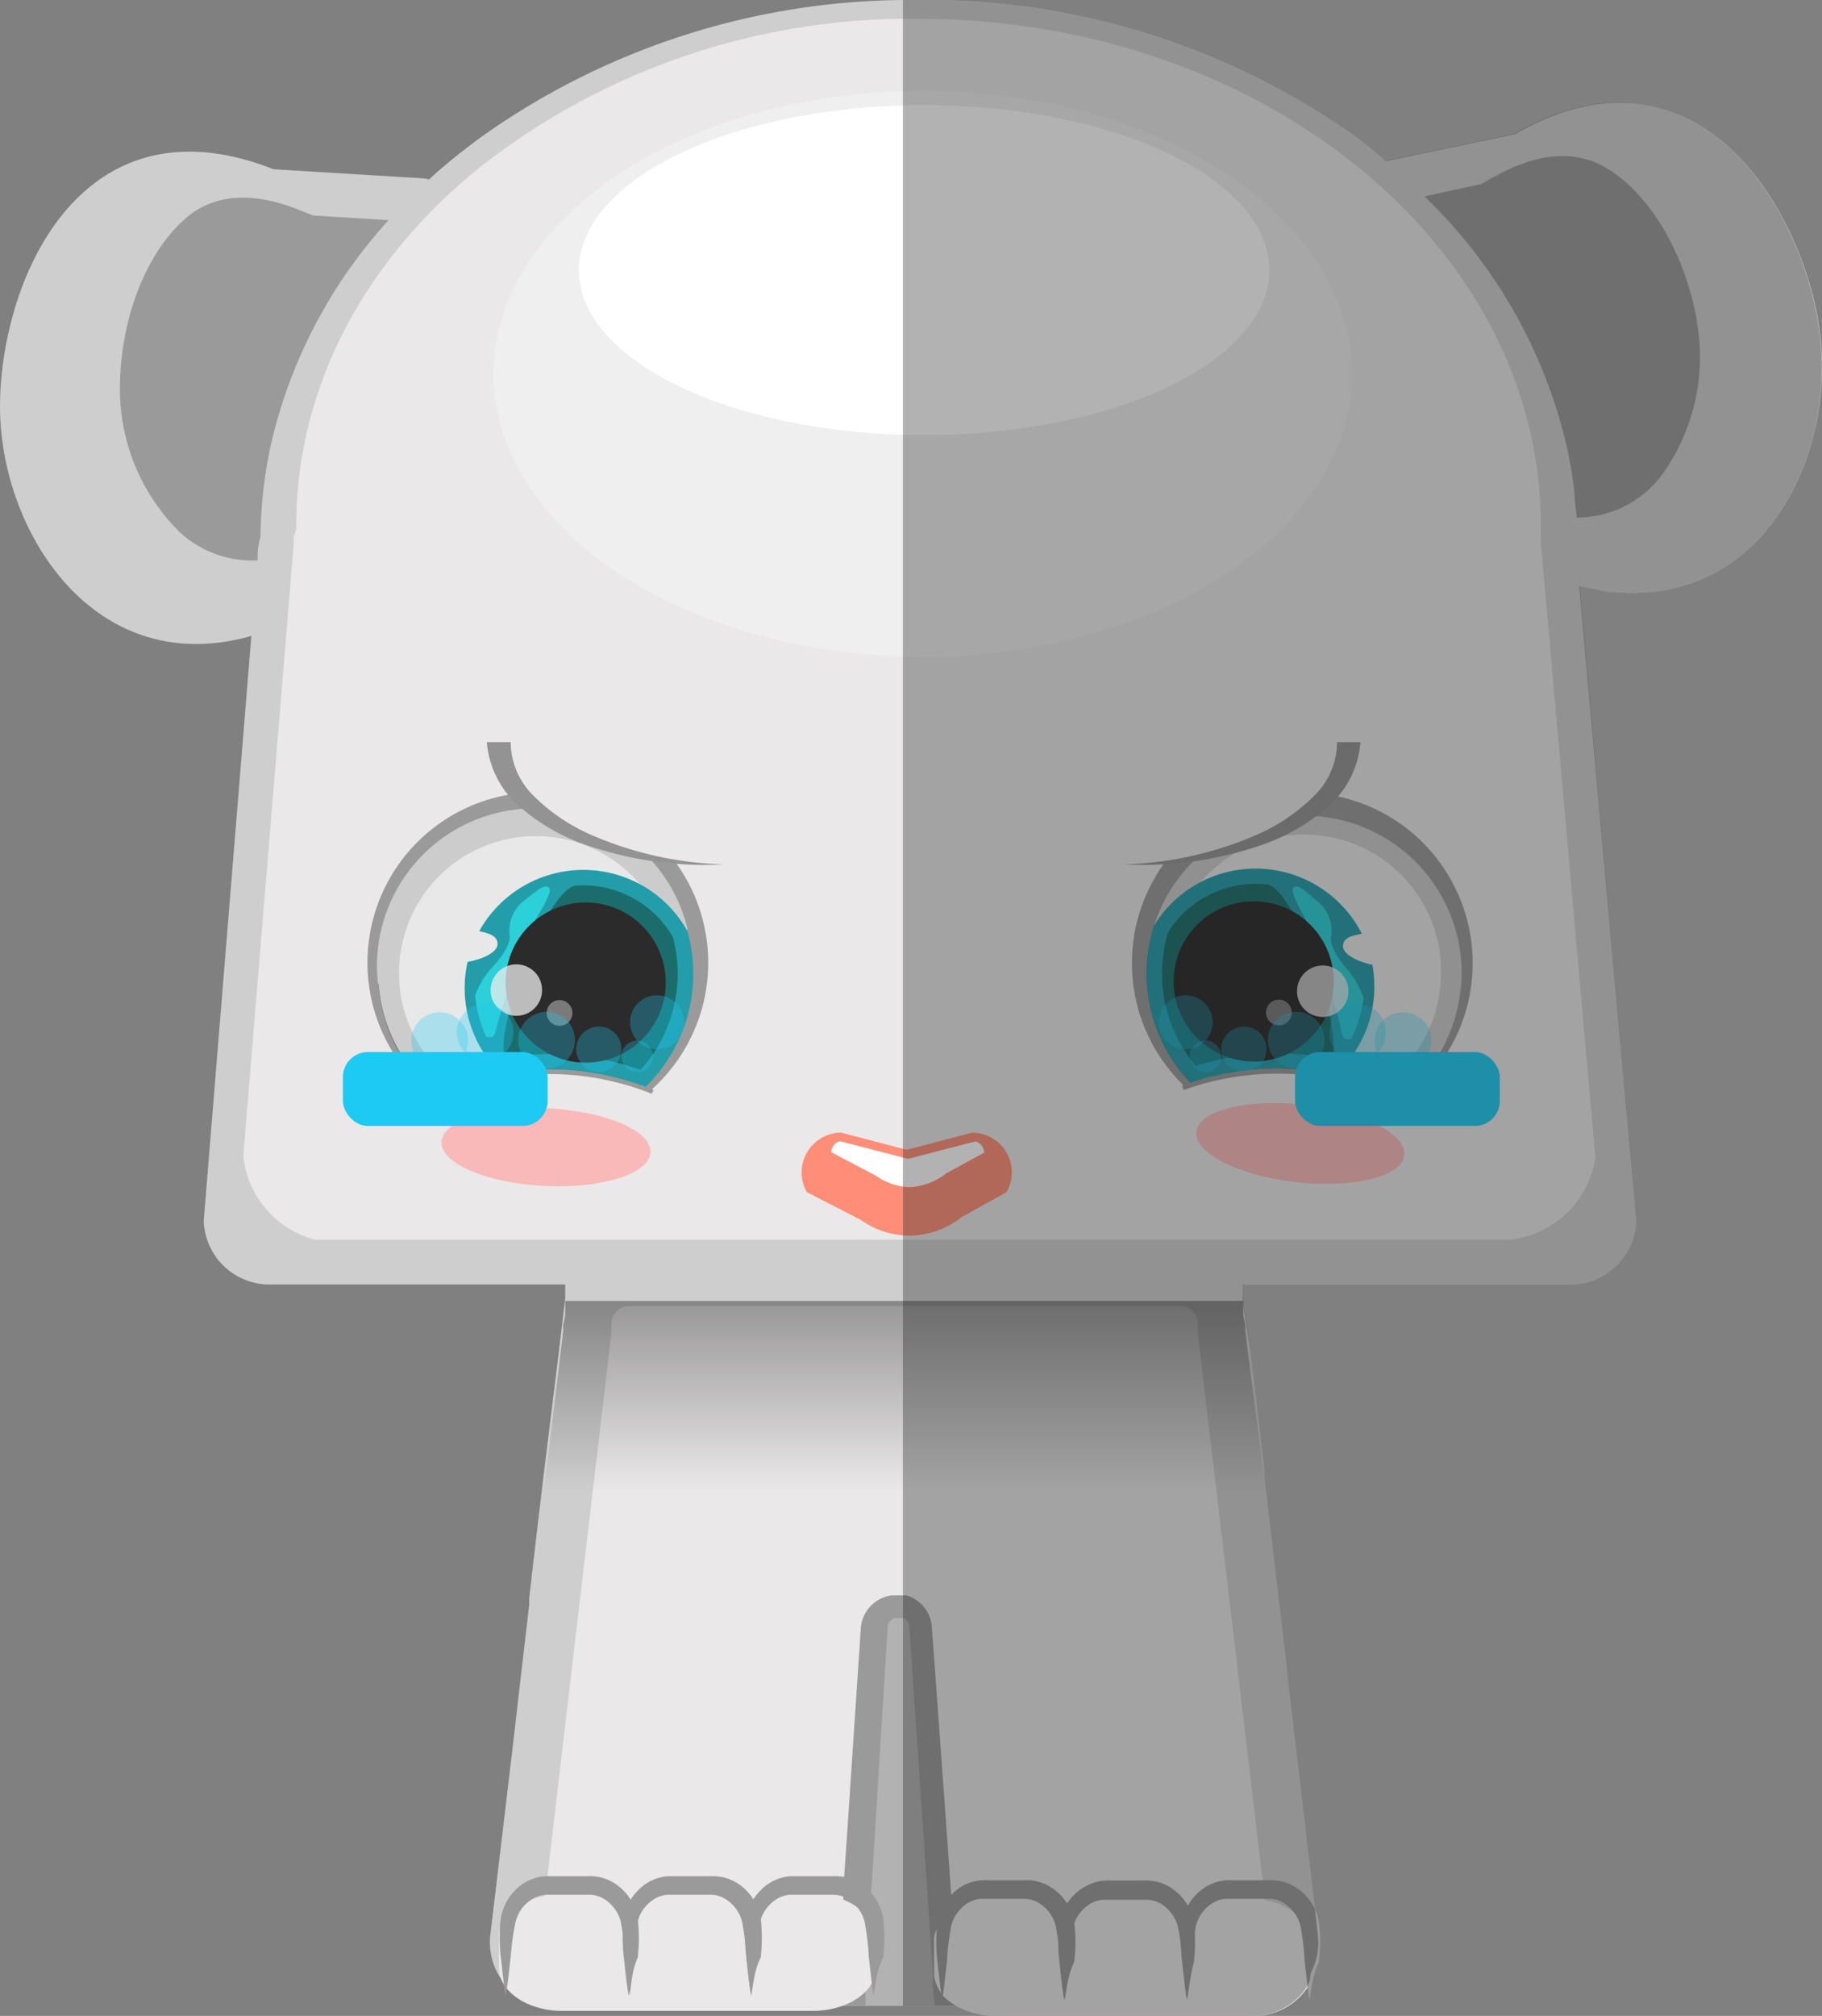 <svg id="Layer_1" data-name="Layer 1" xmlns="http://www.w3.org/2000/svg" xmlns:xlink="http://www.w3.org/1999/xlink" viewBox="0 0 76.46 84.56"><rect x="0" y="0" width="76.46" height="84.56" fill="#808080" stroke="none"/><defs><style>.cls-1{fill:#cecece;}.cls-2{fill:#9b9a9a;}.cls-3{fill:#eae8e8;}.cls-4{fill:#b2b2b2;}.cls-5{opacity:0.35;fill:url(#linear-gradient);}.cls-6{fill:#495750;}.cls-7{fill:#ccc;}.cls-8{fill:#e8e8e8;}.cls-9{fill:#249daa;}.cls-10{fill:#1b6d6b;}.cls-11{fill:#2bd0d8;}.cls-12{fill:#2b2b2b;}.cls-13{opacity:0.74;}.cls-14{fill:#efefef;}.cls-15{opacity:0.41;}.cls-16{fill:#f9b9b9;}.cls-17{fill:#fff;}.cls-18{fill:#ff8e78;}.cls-19,.cls-20{fill:#1dcaf2;}.cls-20{opacity:0.3;}.cls-21{fill:#939393;}.cls-22{fill:#1e1e1e;opacity:0.34;}</style><linearGradient id="linear-gradient" x1="49.55" y1="68.71" x2="49.55" y2="60.69" gradientUnits="userSpaceOnUse"><stop offset="0" stop-opacity="0"/><stop offset="1"/></linearGradient></defs><title>bear1</title><path class="cls-1" d="M78.92,30.92l-1.06-.22-1.5-.31-2.65-.55h-.07a.79.79,0,0,1-.85-.64l0-.09L68.3,14.21l0-.16a.92.92,0,0,1,.34-.89A.9.9,0,0,1,69,13l.14,0,.58-.12,5.42-1.13c7.23-4.16,11.7,2.37,12.71,7.68v.06C88.84,24.68,85.84,31.8,78.92,30.92Z" transform="translate(-11.57 -6.12)"/><path class="cls-2" d="M72.73,26.88l4.27.89a4.47,4.47,0,0,0,4.23-1.62,8.43,8.43,0,0,0,1.53-6.63v-.06C82.1,16,80.23,13.74,78.67,13c-1.3-.6-2.79-.39-4.55.62l-.38.22-4.62,1Z" transform="translate(-11.57 -6.12)"/><path class="cls-1" d="M30.18,14.56,27.89,30.23a.79.79,0,0,1-.82.75l-5,1.83c-6.72,1.87-10.72-4.74-10.49-10.08v-.06c.23-5.41,3.71-12.51,11.47-9.45l6.26.38A.92.92,0,0,1,30.18,14.56Z" transform="translate(-11.57 -6.12)"/><path class="cls-2" d="M27.61,27.92l-4.1,1.5a4.47,4.47,0,0,1-4.42-1,8.43,8.43,0,0,1-2.48-6.34V22c.15-3.51,1.67-6,3.11-7,1.2-.78,2.7-.79,4.59,0l.41.16,4.71.29Z" transform="translate(-11.57 -6.12)"/><path class="cls-1" d="M66.62,88.87l-.11.18a2.36,2.36,0,0,1-.25.33,2.67,2.67,0,0,1-2,.88H34.8a2.67,2.67,0,0,1-2-.87h0a2.44,2.44,0,0,1-.26-.35h0a2.74,2.74,0,0,1-.39-1.79l.34-2.84.63-5.3.23-2h0l.11-.95.32-2.74,0-.29.1-.83v-.05l.49-4.15L35,63l.23-1.92.06-.52c0-.08,0-.17,0-.25s0-.13,0-.19V60a2.49,2.49,0,0,1,.08-.37,2.64,2.64,0,0,1,.35-.75,2.68,2.68,0,0,1,.88-.82A2.64,2.64,0,0,1,38,57.74H61.08a2.64,2.64,0,0,1,1.33.36,2.68,2.68,0,0,1,.88.82,2.64,2.64,0,0,1,.35.75,2.35,2.35,0,0,1,.08.37v.06c0,.06,0,.13,0,.19s0,.17,0,.25l.06.52L64.06,63l.52,4.39.05.44,0,.3.9,7.63h0l.09.8v.08l.91,7.7.34,2.92A2.76,2.76,0,0,1,66.62,88.87Z" transform="translate(-11.57 -6.12)"/><path class="cls-3" d="M34.8,89.61a.74.74,0,0,1-.55-.25.78.78,0,0,1-.17-.61L37.23,62c0-.15,0-.28,0-.39a.76.76,0,0,1,.75-.71H61.08a.76.76,0,0,1,.75.71c0,.1,0,.23,0,.39L65,88.75a.78.78,0,0,1-.17.61.74.74,0,0,1-.55.25Z" transform="translate(-11.57 -6.12)"/><path class="cls-1" d="M80.23,57.35A2.76,2.76,0,0,1,77.42,60H22.93a2.76,2.76,0,0,1-2.81-2.68l2-24.55.26-3.2v-.12a2.7,2.7,0,0,1,.12-.79,19,19,0,0,1,.5-4.15,20.92,20.92,0,0,1,4.89-9.17q.8-.89,1.7-1.71l.3-.27A26.18,26.18,0,0,1,32,11.7,31,31,0,0,1,49.46,6.12h.66a31.08,31.08,0,0,1,18.36,5.75q.63.46,1.22,1t.9.78q.4.37.79.75A21.2,21.2,0,0,1,77.3,24.77a18.56,18.56,0,0,1,.34,2c0,.34.07.68.09,1s0,.72,0,1.08c0,.14,0,.27,0,.41s0,.12,0,.18l.11,1.22Z" transform="translate(-11.57 -6.12)"/><path class="cls-2" d="M51.94,90.25H46.75l0-.49v-.15l.11-1.74h0l0-.5.1-1.56,0-.47.07-1,.06-.86.6-9a1.5,1.5,0,0,1,1.3-1.44h.41l.21,0a1.5,1.5,0,0,1,1.07,1.39l.68,9.36.07,1,.09,1.3,0,.25.24,3.27v.1Z" transform="translate(-11.57 -6.12)"/><path class="cls-4" d="M50.8,90.25H47.89l0-.48v-.16h0l.18-3v-.14h0l.13-2.06.62-10A.43.43,0,0,1,49.1,74a.42.42,0,0,1,.2,0,.41.41,0,0,1,.16,0l.05,0,.09.07a.42.42,0,0,1,.13.3l.76,11.2L50.72,89l0,.58Z" transform="translate(-11.57 -6.12)"/><path class="cls-3" d="M66.62,87.56v1.32a1.24,1.24,0,0,1-.11.5A2.72,2.72,0,0,1,64,90.68H53.45A3.6,3.6,0,0,1,52,90.41l-.3-.15a2.31,2.31,0,0,1-.38-.26,1.82,1.82,0,0,1-.25-.25L51,89.61h0a1.32,1.32,0,0,1-.23-.73V87.56a1.23,1.23,0,0,1,0-.16,1.49,1.49,0,0,1,.49-.88h0a2.32,2.32,0,0,1,.36-.28l.1-.06a3.46,3.46,0,0,1,1.7-.42H64a3.7,3.7,0,0,1,.63.06,2.85,2.85,0,0,1,1.51.74,1.66,1.66,0,0,1,.31.43A1.27,1.27,0,0,1,66.62,87.56Z" transform="translate(-11.57 -6.12)"/><path class="cls-2" d="M56.25,90c-.09-.53-.13-1.06-.2-1.6a10.67,10.67,0,0,0-.18-1.51,1.58,1.58,0,0,0-.8-1,1.21,1.21,0,0,0-.59-.12h-1.6a1.2,1.2,0,0,0-.59.12,1.58,1.58,0,0,0-.8,1,10.72,10.72,0,0,0-.18,1.51c-.07.53-.11,1.06-.2,1.6-.09-.53-.14-1.06-.2-1.6a7,7,0,0,1,0-1.67,2.18,2.18,0,0,1,1.07-1.51,1.92,1.92,0,0,1,1-.23h1.6a1.9,1.9,0,0,1,1,.24,2.18,2.18,0,0,1,1.07,1.51,7,7,0,0,1,0,1.67C56.38,89,56.34,89.51,56.25,90Z" transform="translate(-11.57 -6.12)"/><path class="cls-2" d="M61.38,90c-.09-.53-.13-1.06-.2-1.6A10.67,10.67,0,0,0,61,86.93a1.59,1.59,0,0,0-.8-1,1.21,1.21,0,0,0-.59-.12H58a1.2,1.2,0,0,0-.59.12,1.58,1.58,0,0,0-.8,1,10.65,10.65,0,0,0-.18,1.51c-.07.53-.11,1.06-.2,1.6-.09-.53-.14-1.06-.2-1.6a7,7,0,0,1,0-1.67,2.18,2.18,0,0,1,1.07-1.51A1.92,1.92,0,0,1,58,85h1.6a1.9,1.9,0,0,1,1,.24,2.18,2.18,0,0,1,1.07,1.51,7,7,0,0,1,0,1.67C61.52,89,61.48,89.51,61.38,90Z" transform="translate(-11.57 -6.12)"/><path class="cls-2" d="M66.52,90c-.09-.53-.13-1.06-.2-1.6a10.66,10.66,0,0,0-.18-1.51,1.58,1.58,0,0,0-.8-1,1.21,1.21,0,0,0-.59-.12h-1.6a1.2,1.2,0,0,0-.59.12,1.58,1.58,0,0,0-.8,1,10.58,10.58,0,0,0-.18,1.51c-.07.53-.11,1.06-.2,1.6-.09-.53-.14-1.06-.2-1.6a7,7,0,0,1,0-1.67,2.18,2.18,0,0,1,1.07-1.51,1.92,1.92,0,0,1,1-.23h1.6a1.9,1.9,0,0,1,1,.24,2.18,2.18,0,0,1,1.07,1.51,7,7,0,0,1,0,1.67C66.65,89,66.61,89.51,66.52,90Z" transform="translate(-11.57 -6.12)"/><path class="cls-3" d="M48.33,87.35v1.32c0,1-1.19,1.8-2.66,1.8H35.16a3.58,3.58,0,0,1-1.41-.28,2.55,2.55,0,0,1-.68-.42,1.82,1.82,0,0,1-.33-.37,1.32,1.32,0,0,1-.23-.73V87.35a1.21,1.21,0,0,1,0-.16A1.73,1.73,0,0,1,33.46,86a3.46,3.46,0,0,1,1.7-.42H45.75a3.11,3.11,0,0,1,2.13.8A1.42,1.42,0,0,1,48.33,87.35Z" transform="translate(-11.57 -6.12)"/><path class="cls-3" d="M78.52,54.66A4.06,4.06,0,0,1,75.57,58a4,4,0,0,1-.64.12H24.78a4.06,4.06,0,0,1-3-3.49l.12-1.49,2-24.26v-.1a.52.52,0,0,1,0-.14l.1-.32V28c.06-5.57,2.75-10.81,7.59-14.77A29.18,29.18,0,0,1,50.12,6.91c14.4,0,26.11,9.53,26.11,21.24,0,.11,0,.21,0,.32v.4l2.12,23.89h0Z" transform="translate(-11.57 -6.12)"/><path class="cls-2" d="M43.09,89.83c-.09-.53-.13-1.06-.2-1.6a10.67,10.67,0,0,0-.18-1.51,1.59,1.59,0,0,0-.8-1,1.21,1.21,0,0,0-.59-.12h-1.6a1.2,1.2,0,0,0-.59.12,1.58,1.58,0,0,0-.8,1,10.65,10.65,0,0,0-.18,1.51c-.07.53-.11,1.06-.2,1.6-.09-.53-.14-1.06-.2-1.6a7,7,0,0,1,0-1.67,2.18,2.18,0,0,1,1.07-1.51,1.92,1.92,0,0,1,1-.23h1.6a1.91,1.91,0,0,1,1,.24,2.18,2.18,0,0,1,1.07,1.51,7,7,0,0,1,0,1.67C43.23,88.76,43.19,89.29,43.09,89.83Z" transform="translate(-11.57 -6.12)"/><path class="cls-2" d="M38,89.83c-.09-.53-.13-1.06-.2-1.6a10.73,10.73,0,0,0-.18-1.51,1.58,1.58,0,0,0-.8-1,1.21,1.21,0,0,0-.59-.12H34.6a1.2,1.2,0,0,0-.59.12,1.58,1.58,0,0,0-.8,1A10.65,10.65,0,0,0,33,88.23c-.07.53-.11,1.06-.21,1.6-.09-.53-.14-1.06-.2-1.6a7,7,0,0,1,0-1.67,2.18,2.18,0,0,1,1.07-1.51,1.92,1.92,0,0,1,1-.23h1.6a1.9,1.9,0,0,1,1,.24,2.18,2.18,0,0,1,1.07,1.51,7,7,0,0,1,0,1.67C38.1,88.76,38.06,89.29,38,89.83Z" transform="translate(-11.57 -6.12)"/><path class="cls-2" d="M48.23,89.83c-.09-.53-.13-1.06-.2-1.6a10.59,10.59,0,0,0-.18-1.51,1.58,1.58,0,0,0-.8-1,1.21,1.21,0,0,0-.59-.12h-1.6a1.2,1.2,0,0,0-.59.12,1.58,1.58,0,0,0-.8,1,10.65,10.65,0,0,0-.18,1.51c-.07.53-.11,1.06-.2,1.6-.09-.53-.14-1.06-.2-1.6a7,7,0,0,1,0-1.67,2.18,2.18,0,0,1,1.07-1.51,1.92,1.92,0,0,1,1-.23h1.6a1.9,1.9,0,0,1,1,.24,2.18,2.18,0,0,1,1.07,1.51,7,7,0,0,1,0,1.67C48.36,88.76,48.32,89.29,48.23,89.83Z" transform="translate(-11.57 -6.12)"/><path class="cls-5" d="M64.7,68.71H34.39l.82-6.78a1.38,1.38,0,0,1,0-.27,2,2,0,0,0,.08-.43c0-.18,0-.36,0-.54H63.74c0,.18,0,.36,0,.54a2,2,0,0,0,.08.43,1.38,1.38,0,0,1,0,.27Z" transform="translate(-11.57 -6.12)"/><path class="cls-2" d="M39.07,51.68a7.15,7.15,0,1,0-9.5.32l.27.22.31-.15a10,10,0,0,1,2.6-.85,10.63,10.63,0,0,1,1.16-.15,10.08,10.08,0,0,1,4.57.71l.33.14Z" transform="translate(-11.57 -6.12)"/><path class="cls-6" d="M33.59,40.35a6.61,6.61,0,0,1,5,11.38A10.6,10.6,0,0,0,33.8,51a11.14,11.14,0,0,0-1.22.15,10.51,10.51,0,0,0-2.75.89,6.61,6.61,0,0,1,3.75-11.68Z" transform="translate(-11.57 -6.12)"/><path class="cls-7" d="M27.46,47.41A6.58,6.58,0,0,0,29.84,52a10.51,10.51,0,0,1,2.75-.89l7.84-6a6.61,6.61,0,0,0-13,2.26Z" transform="translate(-11.57 -6.12)"/><path class="cls-8" d="M30,51a11.45,11.45,0,0,1,2.22-.68l7.18-5.48a5.74,5.74,0,0,0-11.07,2.51A5.68,5.68,0,0,0,30,51Z" transform="translate(-11.57 -6.12)"/><path class="cls-9" d="M31.19,46.47c.75-.14,1.28-.45,1.26-.77s-.32-.42-.77-.52a5,5,0,0,1,8.74,0,6.62,6.62,0,0,1-1.81,6.58A10.6,10.6,0,0,0,33.8,51a11.14,11.14,0,0,0-1.22.15,5,5,0,0,1-1.39-4.67Z" transform="translate(-11.57 -6.12)"/><path class="cls-10" d="M38.45,51a6,6,0,0,0,1.36-5.57,4.35,4.35,0,0,0-4.07-2.16c-1.24.09-3.57,6.49-2.93,7.2.31,0,.63-.08.94-.1A11.37,11.37,0,0,1,38.45,51Z" transform="translate(-11.57 -6.12)"/><path class="cls-2" d="M38.92,52a11.68,11.68,0,0,0-9,.15l-.09-.2A11.64,11.64,0,0,1,34,51a11.51,11.51,0,0,1,5,.84Z" transform="translate(-11.57 -6.12)"/><path class="cls-11" d="M34.56,43.32c.22.09-.07.55-.16.77a15.4,15.4,0,0,0-1.24,2.48c-.07.55-.7,2.33-.78,2.77s-.42.25-.42.25a5.44,5.44,0,0,1-.45-1.71,3.4,3.4,0,0,1,.78-1.25c.2-.23.7-.81.67-1.24a1.59,1.59,0,0,1,.55-1.45C34,43.57,34.34,43.23,34.56,43.32Z" transform="translate(-11.57 -6.12)"/><circle class="cls-12" cx="36.15" cy="47.33" r="3.36" transform="translate(-14.84 -3.43) rotate(-4.07)"/><g class="cls-13"><circle class="cls-14" cx="33.24" cy="47.65" r="1.08" transform="translate(-14.87 -3.64) rotate(-4.07)"/></g><g class="cls-15"><circle class="cls-14" cx="35.05" cy="48.61" r="0.54" transform="translate(-14.93 -3.51) rotate(-4.07)"/></g><ellipse class="cls-16" cx="34.48" cy="54.23" rx="1.63" ry="4.39" transform="translate(-32.98 79.83) rotate(-87.12)"/><path class="cls-2" d="M61.11,51.52a7.15,7.15,0,1,1,9.48.66l-.28.21L70,52.23a10,10,0,0,0-2.57-.94,10.63,10.63,0,0,0-1.15-.19,10.08,10.08,0,0,0-4.59.55l-.33.12Z" transform="translate(-11.57 -6.12)"/><path class="cls-6" d="M67,40.39a6.61,6.61,0,0,0-5.43,11.19A10.6,10.6,0,0,1,66.4,51a11.14,11.14,0,0,1,1.21.2,10.51,10.51,0,0,1,2.71,1A6.61,6.61,0,0,0,67,40.39Z" transform="translate(-11.57 -6.12)"/><path class="cls-7" d="M72.86,47.66a6.58,6.58,0,0,1-2.53,4.53,10.51,10.51,0,0,0-2.71-1L60,44.94a6.61,6.61,0,0,1,12.87,2.72Z" transform="translate(-11.57 -6.12)"/><path class="cls-8" d="M70.2,51.16A11.45,11.45,0,0,0,68,50.4l-7-5.73a5.74,5.74,0,0,1,11,2.9A5.68,5.68,0,0,1,70.2,51.16Z" transform="translate(-11.57 -6.12)"/><path class="cls-9" d="M69.16,46.59c-.74-.16-1.26-.49-1.23-.81s.33-.41.79-.49A5,5,0,0,0,60,44.94a6.62,6.62,0,0,0,1.57,6.64A10.6,10.6,0,0,1,66.4,51a11.14,11.14,0,0,1,1.21.2,5,5,0,0,0,1.55-4.61Z" transform="translate(-11.57 -6.12)"/><path class="cls-10" d="M61.75,50.83a6,6,0,0,1-1.16-5.61,4.35,4.35,0,0,1,4.14-2c1.24.13,3.33,6.61,2.68,7.3-.31-.06-.62-.1-.94-.14A11.37,11.37,0,0,0,61.75,50.83Z" transform="translate(-11.57 -6.12)"/><path class="cls-2" d="M61.25,51.84a11.68,11.68,0,0,1,9,.47l.1-.19A11.64,11.64,0,0,0,66.23,51a11.51,11.51,0,0,0-5.06.66Z" transform="translate(-11.57 -6.12)"/><path class="cls-11" d="M65.91,43.32c-.23.08.05.55.13.78a15.4,15.4,0,0,1,1.15,2.52c.05.55.62,2.35.68,2.8s.41.26.41.26A5.44,5.44,0,0,0,68.79,48a3.4,3.4,0,0,0-.74-1.28c-.19-.24-.67-.83-.63-1.27a1.59,1.59,0,0,0-.5-1.47C66.43,43.6,66.14,43.24,65.91,43.32Z" transform="translate(-11.57 -6.12)"/><circle class="cls-12" cx="64.18" cy="47.28" r="3.36" transform="translate(-1.22 99.96) rotate(-83.9)"/><g class="cls-13"><circle class="cls-14" cx="67.08" cy="47.7" r="1.08" transform="translate(0.95 103.21) rotate(-83.9)"/></g><g class="cls-15"><circle class="cls-14" cx="65.24" cy="48.59" r="0.54" transform="translate(-1.58 102.18) rotate(-83.9)"/></g><ellipse class="cls-16" cx="66.13" cy="54.09" rx="1.63" ry="4.39" transform="translate(-6.64 107.57) rotate(-83.52)"/><ellipse class="cls-14" cx="38.72" cy="15.68" rx="18.01" ry="11.87"/><ellipse class="cls-17" cx="38.78" cy="11.33" rx="14.49" ry="6.92"/><path class="cls-18" d="M51.91,57.18a3.47,3.47,0,0,1-4.2.12l-2.28-1.17a1.67,1.67,0,0,1,1.44-2.5l2.75.72,2.75-.72a1.67,1.67,0,0,1,1.44,2.5Z" transform="translate(-11.57 -6.12)"/><path class="cls-17" d="M49.73,55.92a2.62,2.62,0,0,1-1.38-.47l0,0-1.9-1a.48.48,0,0,1,.07-.23.46.46,0,0,1,.3-.23l2.86.74L52.5,54a.46.46,0,0,1,.3.23.48.48,0,0,1,.07.24l-1.58.86,0,0A2.73,2.73,0,0,1,49.73,55.92Z" transform="translate(-11.57 -6.12)"/><rect class="cls-19" x="54.35" y="44.13" width="8.59" height="3.1" rx="1.05" ry="1.05"/><circle class="cls-20" cx="49.76" cy="42.88" r="1.13"/><circle class="cls-20" cx="56.97" cy="43.3" r="1.19"/><circle class="cls-20" cx="58.88" cy="43.65" r="1.19"/><circle class="cls-20" cx="65.96" cy="49.75" r="1.19" transform="translate(-25.06 20.99) rotate(-21.12)"/><circle class="cls-20" cx="52.2" cy="44.01" r="0.95"/><circle class="cls-20" cx="50.59" cy="44.31" r="0.66"/><rect class="cls-19" x="25.96" y="50.25" width="8.59" height="3.1" rx="1.05" ry="1.05" transform="translate(48.94 97.48) rotate(-180)"/><circle class="cls-20" cx="27.57" cy="42.88" r="1.13"/><circle class="cls-20" cx="20.36" cy="43.3" r="1.19"/><circle class="cls-20" cx="18.45" cy="43.65" r="1.19"/><circle class="cls-20" cx="34.5" cy="49.75" r="1.19" transform="translate(-35.9 57.89) rotate(-68.88)"/><circle class="cls-20" cx="25.13" cy="44.01" r="0.95"/><circle class="cls-20" cx="26.74" cy="44.31" r="0.66"/><path class="cls-3" d="M32.52,37.25c0,2.83,4.21,5.13,9.42,5.13" transform="translate(-11.57 -6.12)"/><path class="cls-21" d="M33,37.25a3.19,3.19,0,0,0,1,2.29,7.86,7.86,0,0,0,2.31,1.57,15.05,15.05,0,0,0,5.61,1.27,15.29,15.29,0,0,1-5.8-.83,8.44,8.44,0,0,1-2.62-1.49A4,4,0,0,1,32,37.25Z" transform="translate(-11.57 -6.12)"/><path class="cls-3" d="M68.18,37.25c0,2.83-4.21,5.13-9.42,5.13" transform="translate(-11.57 -6.12)"/><path class="cls-21" d="M68.66,37.25a4,4,0,0,1-1.48,2.81,8.44,8.44,0,0,1-2.62,1.49,15.29,15.29,0,0,1-5.8.83,15.05,15.05,0,0,0,5.61-1.27,7.86,7.86,0,0,0,2.31-1.57,3.19,3.19,0,0,0,1-2.29Z" transform="translate(-11.57 -6.12)"/><path class="cls-22" d="M78.92,30.92l-1.06-.22,2.37,26.65A2.76,2.76,0,0,1,77.42,60H63.73v.06c0,.06,0,.13,0,.19s0,.17,0,.25l.06.52L64.06,63l.52,4.39.05.44,0,.3.9,7.63h0l.09.8v.08l.91,7.7.34,2.92a2.76,2.76,0,0,1-.3,1.63h0a1.24,1.24,0,0,1-.11.5A2.72,2.72,0,0,1,64,90.68H53.45A3.6,3.6,0,0,1,52,90.41l-.3-.15H49.46V6.12h.66a31.08,31.08,0,0,1,18.36,5.75q.63.46,1.22,1l5.42-1.13c7.23-4.16,11.7,2.37,12.71,7.68v.06C88.84,24.68,85.84,31.8,78.92,30.92Z" transform="translate(-11.57 -6.12)"/></svg>